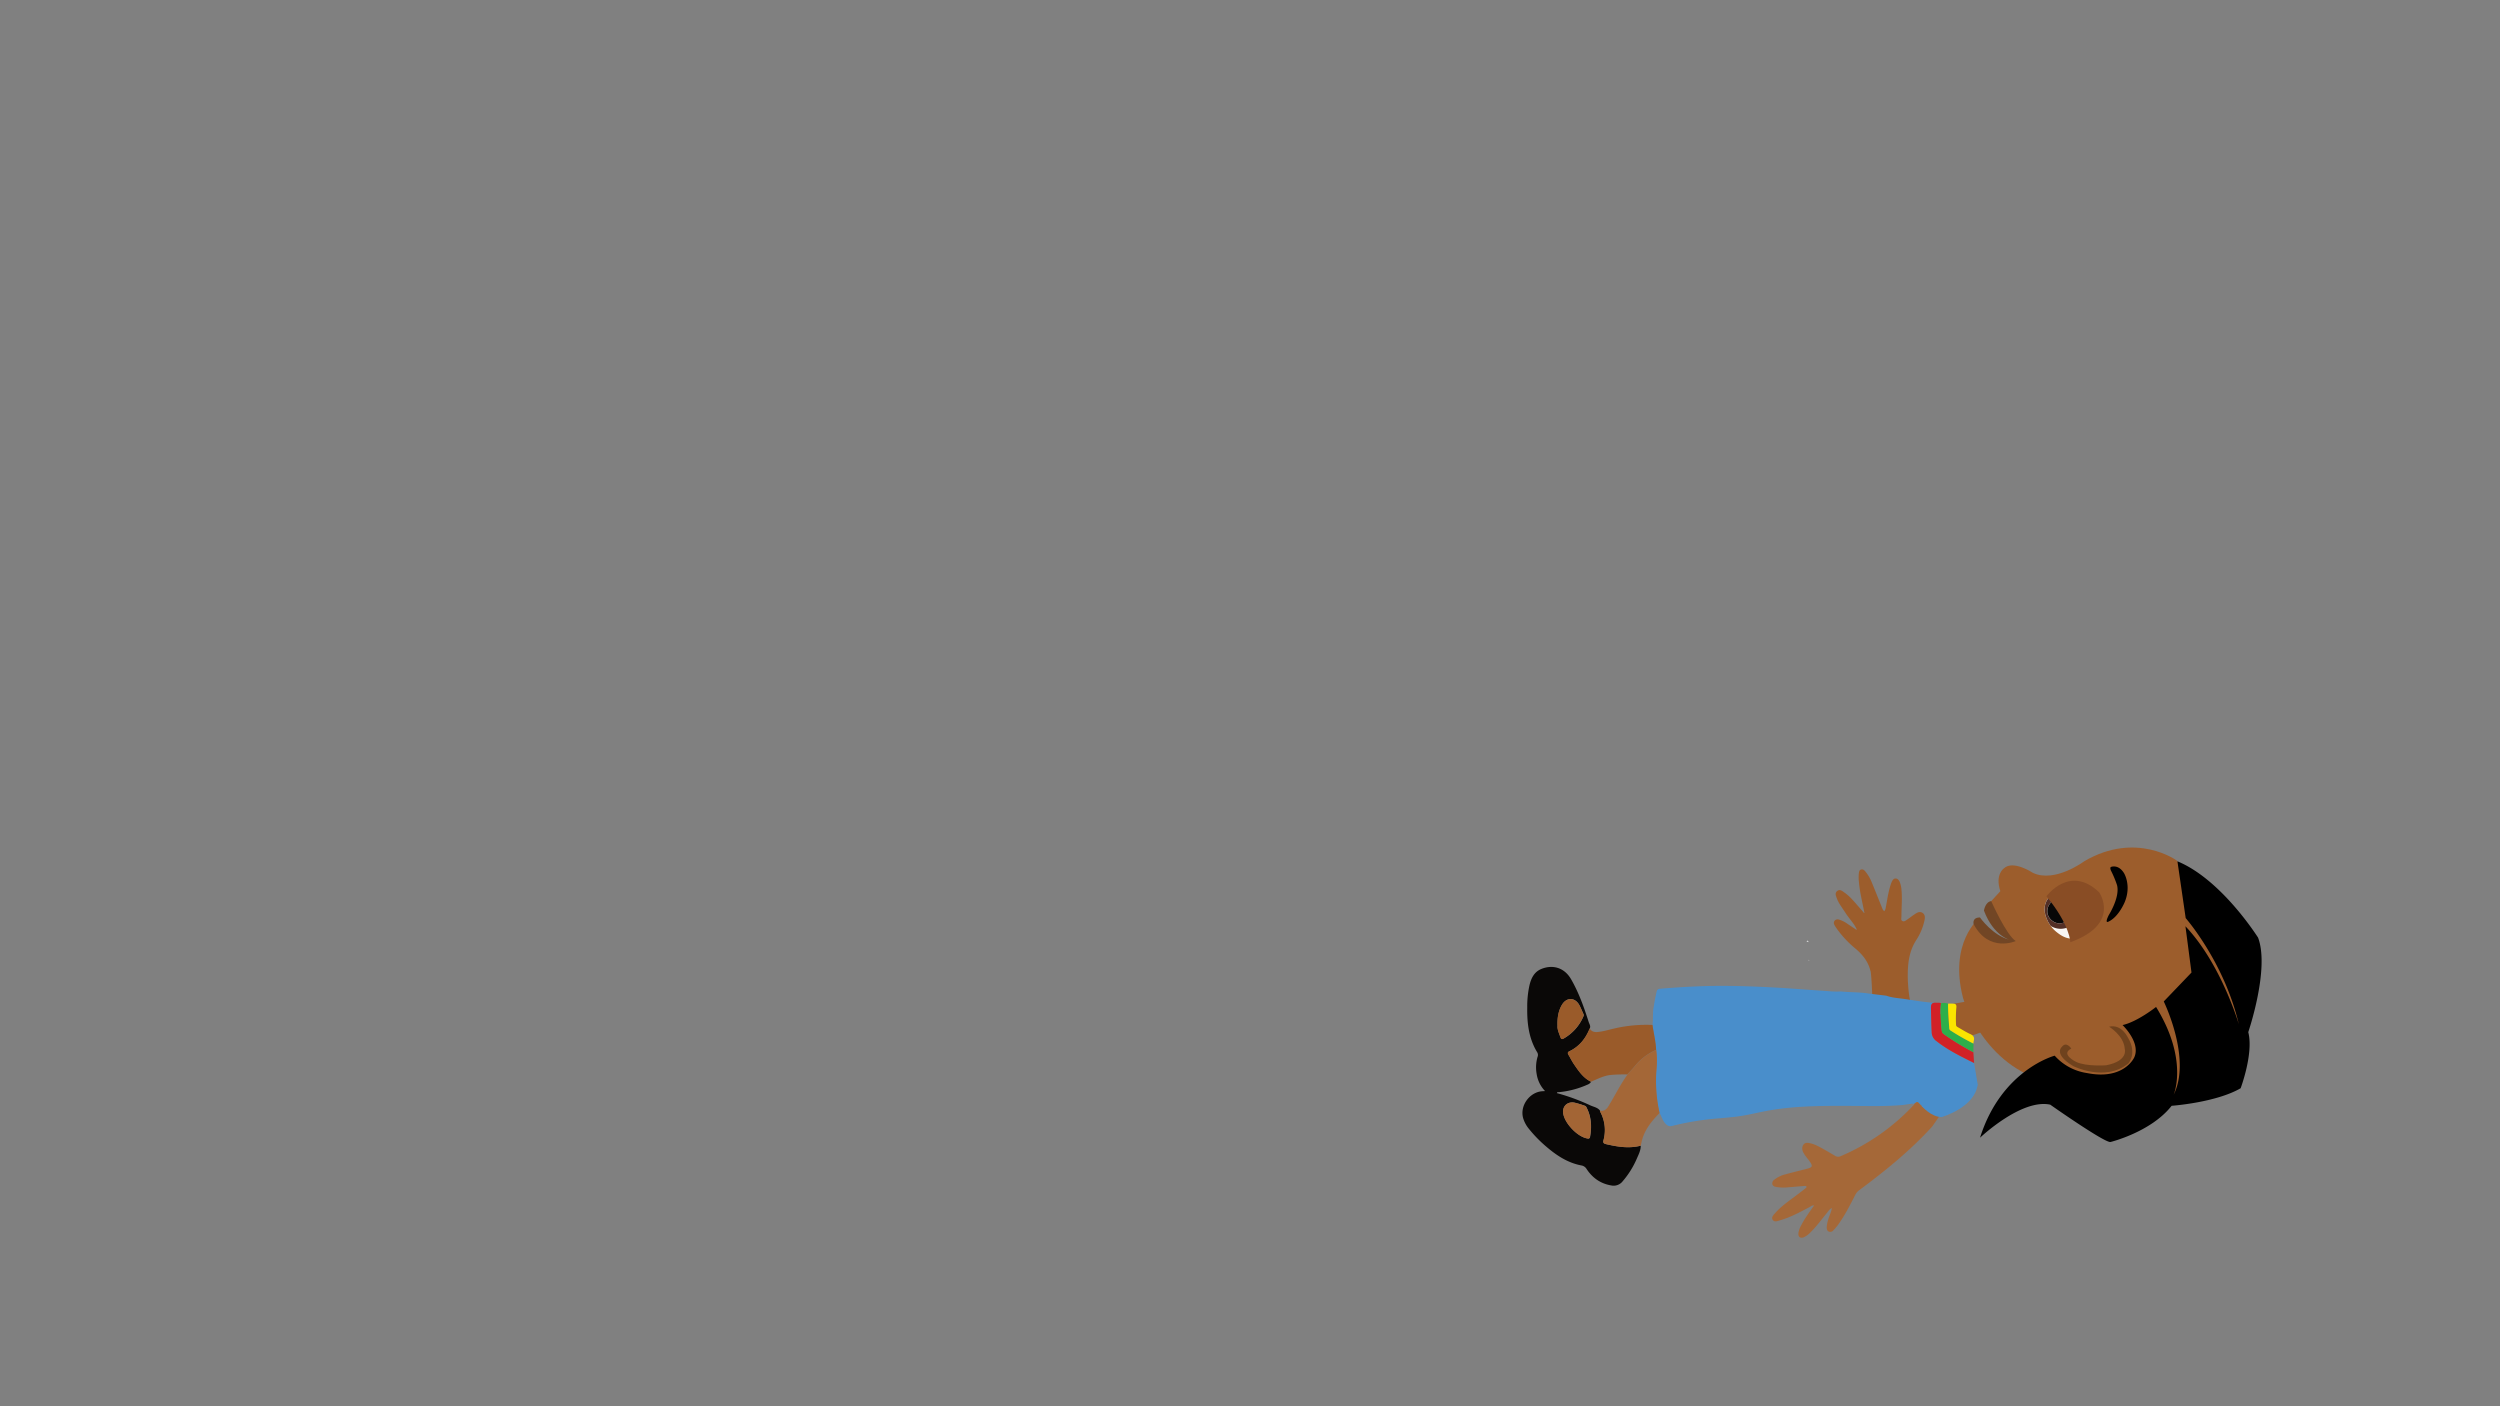 <svg id="Layer_2" data-name="Layer 2" xmlns="http://www.w3.org/2000/svg" xmlns:xlink="http://www.w3.org/1999/xlink" viewBox="0 0 1920 1080">
  <rect x="0" y="0" width="1920" height="1080" fill="#808080" stroke="none"/>
  <defs>
    <style>
      .cls-1 {
        fill: #f8f6f3;
      }

      .cls-2 {
        fill: #9c5d2c;
      }

      .cls-3 {
        fill: #fff;
      }

      .cls-4 {
        fill: #498ecb;
      }

      .cls-5 {
        fill: #0a0807;
      }

      .cls-6 {
        fill: #a56838;
      }

      .cls-7 {
        fill: #a46737;
      }

      .cls-8 {
        fill: #9a5b2a;
      }

      .cls-9 {
        fill: #d12127;
      }

      .cls-10 {
        fill: #2daf4a;
      }

      .cls-11 {
        fill: #fbe400;
      }

      .cls-12 {
        fill: #a36535;
      }

      .cls-13 {
        fill: #6f421d;
      }

      .cls-14 {
        fill: #724625;
      }

      .cls-15 {
        clip-path: url(#clip-path);
      }

      .cls-16 {
        fill: #532f26;
      }

      .cls-17 {
        fill: #080707;
      }

      .cls-18 {
        fill: #f7f6f5;
      }

      .cls-19 {
        fill: #894d25;
      }
    </style>
    <clipPath id="clip-path">
      <path id="_Clipping_Path_" data-name="&lt;Clipping Path&gt;" class="cls-1" d="M1588.66,679.72a20.79,20.79,0,0,1,11.25-.66c6.79,1.76,13,7.51,13.61,14.78a25.08,25.08,0,0,1-18.26,26.49c-6.48,1.84-11.81-1.07-16.56-5.14a25.37,25.37,0,0,1-7-10c-3-7.47-1.36-13.93,4.92-19A37.94,37.94,0,0,1,1588.66,679.72Z"/>
    </clipPath>
  </defs>
  <title>Akili-sleeping-02</title>
  <g>
    <polygon class="cls-2" points="1500.14 770.9 1520.95 767.25 1530.89 789.43 1509.48 797.08 1486.55 781.78 1500.14 770.9"/>
    <path class="cls-3" d="M1470.83,847.24l-.62.42.62-.42"/>
    <g>
      <path class="cls-2" d="M1466.3,765.07c12.24,62-19.94,46.9-24.06,44-5.47-3.82-2.83-37.37-5.51-62.77a6.75,6.75,0,0,0-.25-.76c-1.75-7.12-6-12.37-11.54-17.07a79.37,79.37,0,0,1-15-16.26,13.41,13.41,0,0,1-1.09-1.87,2.86,2.86,0,0,1,.19-3.3,3,3,0,0,1,3.23-.81,20.93,20.93,0,0,1,6.52,3.23l6.52,4.35.58.31,0-.56c-2.08-4.44-5.6-7.9-8.24-12-1.57-2.42-3.26-4.76-4.78-7.22a24.23,24.23,0,0,1-2.26-4.6c-.64-1.83-1.62-3.95.41-5.48s3.65-.07,5.19,1c4.16,2.8,7.33,6.64,10.59,10.37l3.9,4.46.5.62c.12.18.28.52.36.5.51-.1.28-.44.18-.73s-.07-.36-.1-.54c-1.46-7.54-3.38-15-4-22.68a31.38,31.38,0,0,1-.06-6.5c.17-1.29.33-2.62,1.82-3s2.38.6,3.21,1.55a30.73,30.73,0,0,1,4.92,8.4c2.55,6.09,4.94,12.25,7.44,18.36.53,1.29.84,2.75,2.13,3.71,1.07-1.16,1.1-2.55,1.36-3.84,1-5.23,1.69-10.54,3.32-15.64A19.12,19.12,0,0,1,1453,677c.59-1.1,1.26-2.33,2.76-2.31,1.69,0,2.57,1.24,3.18,2.59a18.35,18.35,0,0,1,1.36,5.78c.74,6.95,0,13.9,0,20.85,0,1.18-.61,2.76.77,3.44s2.45-.33,3.48-1c2.24-1.54,4.36-3.23,6.64-4.69,1.61-1,3.43-1.84,5.32-.58s2,3.29,1.59,5.35a45,45,0,0,1-6.52,15.71c-5.61,8.79-6.49,18.42-6.42,28.38a122.62,122.62,0,0,0,1.17,14.57"/>
      <path class="cls-4" d="M1516.09,816.38l2.79,16.48a35.23,35.23,0,0,1-13.7,14.64c-.69.43-1.41.8-1.67,1.66l-18,5.52c-4.27-1.89-8.58-3.77-11.69-7.38-1.24-1.43-2-.91-3-.07l-.62.43,0,0c-3.09-.12-6.09.68-9.14,1-13.36,1.18-26.75.73-40.12.67-20.46-.08-40.89-.09-61.14,3.31-9.08,1.52-18,4-27.16,5.05q-6.21.69-12.43,1.19a215.72,215.72,0,0,0-36.08,5.85c-2.36.61-3.75-.36-5.18-1.91-2.14-2.31-2.79-5.44-4.47-8a110.85,110.85,0,0,1-2.35-33.88,65.91,65.91,0,0,0-.24-14.59c-.3-6.46-1.88-12.74-2.78-19.11.61-4.3.07-8.65.76-12.95s1.42-8.38,2.38-12.52a2.66,2.66,0,0,1,2.72-2.42c15.8-1.3,31.61-2.23,47.48-2.2,14.31,0,28.58.59,42.85,1.39,11.47.65,22.92,1.63,34.39,2.35,4.68.3,9.37.88,14.08.54,6.61.69,13.28.49,19.89,1.4,5,.69,10,1.24,15,1.85,4.46,1.63,9.19,1.84,13.83,2.51,8,1.14,15.88,2.64,23.94,3-3.27-.12-3.54,1.9-3.46,4.5.16,6.06.24,12.12.55,18.18a8.52,8.52,0,0,0,3.66,6.8c8.84,7,18.89,11.86,28.9,16.83"/>
      <path class="cls-5" d="M1260.07,879.87c.07,3.55-1.53,6.62-2.9,9.73a67.65,67.65,0,0,1-11,17.67,8.79,8.79,0,0,1-8.68,3.16c-8.29-1.37-14.48-5.82-19-12.66a5.72,5.72,0,0,0-4-2.71c-10.86-2.06-19.64-8.07-27.77-15.14a100.4,100.4,0,0,1-12.41-12.84,23.6,23.6,0,0,1-4.52-8.3c-2.72-9.53,4.89-20.13,14.82-20.72l2-.12a24.18,24.18,0,0,1-6.44-13,28.82,28.82,0,0,1,.64-13.15,4,4,0,0,0-.21-3.6c-6.51-10.6-7.87-22.39-7.68-34.48a75.67,75.67,0,0,1,1.77-17.24c1.3-5.26,3.57-10,8.92-12.25,7.68-3.22,17.3-2.15,23.13,8.07s9.82,21.32,13.35,32.54c.5,1.58,1.68,3.09.91,4.92-3.11,7.82-8,14-15.8,17.69-1.37.65-1.14,1.62-.51,2.69,1.46,2.49,2.75,5.1,4.39,7.47,3.53,5.11,7,10.33,12.9,13.15a5.32,5.32,0,0,1-2.87,2.29,69.81,69.81,0,0,1-21.89,5.75c-.49,0-1.26-.29-1.51.72a157,157,0,0,1,25.61,9.4c2.55,1.18,5.58,1.58,7.46,4a5.58,5.58,0,0,0,.29,1,29.56,29.56,0,0,1,2.48,21.77c-.5,2,.21,2.54,1.93,3,8.84,2.06,17.69,3.53,26.71,1.18m-64-91.65c-.15,2.4,1.2,5.48,2.37,8.61.52,1.41,1.21,1.42,2.44.71a35.47,35.47,0,0,0,15.17-17.14,1.68,1.68,0,0,0,0-1.53c-1.06-2.3-2-4.68-3.17-6.89-3.38-6.16-9.86-6.26-13.42-.21-2.78,4.75-3.6,10-3.36,16.45m4.28,66.06c.55,7.87,11,19,18.84,20.1a1.42,1.42,0,0,0,1.87-1.36c1.39-7.84,1-15.45-2.81-22.67a2.13,2.13,0,0,0-1.35-1.16,74.35,74.35,0,0,0-7.76-2.35c-5.17-1-9.14,2.46-8.79,7.44"/>
      <path class="cls-6" d="M1485.48,854.68l-1.67-.74c-3.7-1.67-7.31-3.5-10-6.64-1.24-1.43-2-.91-3-.06l-.62.42,0,0c.07.64-.44,1-.79,1.34a164.59,164.59,0,0,1-55.93,39,4.4,4.4,0,0,1-4.33-.46c-3-1.75-5.92-3.5-8.94-5.15-3.56-2-7.13-4-11.23-4.61-2.44-.39-4,.56-4.71,3a6.21,6.21,0,0,0,.9,4.67c1.28,2.42,3.19,4.38,4.74,6.61,2.43,3.52,2.07,4.46-2,5.52-5.61,1.45-11.23,2.8-16.81,4.34a22.13,22.13,0,0,0-8.48,4.13,3.45,3.45,0,0,0-1.47,3.32c.27,1.47,1.55,1.9,2.81,2.18a32.34,32.34,0,0,0,9.47.29c4.06-.3,8.12-.7,12.18-1,.6,0,1.42-.26,1.73.41s-.41,1.13-.89,1.5c-1.84,1.46-3.7,2.89-5.57,4.32-6,4.6-12.43,8.79-17.51,14.53-1.28,1.44-3.18,3.18-1.93,5.2s3.63,1,5.48.45c8.15-2.31,15.53-6.38,23-10.3.94-.5,1.8-1.38,3.33-1.16-3.6,5.07-7.16,9.87-9.89,15.19a16.77,16.77,0,0,0-2.17,6.1c-.26,3,1.55,4.24,4.26,3.07a15.6,15.6,0,0,0,4.6-3.3c4.93-4.72,8.87-10.28,13.18-15.52,1-1.23,1.84-2.66,3.67-3.62-.47,3.16-1.9,5.69-2.67,8.42a25.78,25.78,0,0,0-1.3,6.36c0,1.38.17,2.81,1.69,3.4a3,3,0,0,0,3.42-1,46.06,46.06,0,0,0,3.35-3.91c5.32-7.26,9.35-15.27,13.43-23.24a10,10,0,0,1,3.08-3.68c20-14.84,39.33-30.5,56.13-49l13.42-19.39"/>
      <path class="cls-7" d="M1260.07,879.87c-9,2.35-17.87.88-26.71-1.18-1.72-.41-2.43-1-1.93-3A29.56,29.56,0,0,0,1229,854a5.58,5.58,0,0,1-.29-1c2.9.61,4.9-.78,6.33-3.06,5-8.06,9.16-16.68,14.71-24.44a1.07,1.07,0,0,0,.06-.27c1.82-2,3.72-3.92,5.45-6a43.69,43.69,0,0,1,16.73-12.91,65.91,65.91,0,0,1,.24,14.59,110.85,110.85,0,0,0,2.35,33.88c-6.31,6.36-11.83,13.2-13.85,22.23-.21,1-.41,1.93-.61,2.9"/>
      <path class="cls-8" d="M1271.94,806.27a43.69,43.69,0,0,0-16.73,12.91c-1.73,2.07-3.63,4-5.45,6a121.33,121.33,0,0,0-12.93.41c-5.43.6-10.07,3.2-15,5.18-5.89-2.82-9.37-8-12.9-13.15-1.64-2.37-2.93-5-4.39-7.47-.63-1.07-.86-2,.51-2.69,7.76-3.68,12.69-9.87,15.8-17.69,1.37,2.5,3.6,3.06,6.22,2.8,4.34-.43,8.5-1.73,12.73-2.69a108.31,108.31,0,0,1,29.33-2.71c.9,6.37,2.48,12.65,2.78,19.11"/>
      <path class="cls-9" d="M1516.09,816.38c-10-5-20.06-9.84-28.9-16.83a8.52,8.52,0,0,1-3.66-6.8c-.31-6.06-.39-12.12-.55-18.18-.08-2.6.19-4.62,3.46-4.5,1.42.19,2.89-.25,4.26.44-.89,7.07-.08,14.08.58,21.1a3.45,3.45,0,0,0,1.64,2.65,200.25,200.25,0,0,0,22.62,13.83q.29,4.14.55,8.29"/>
      <path class="cls-10" d="M1515.54,808.09a200.25,200.25,0,0,1-22.62-13.83,3.42,3.42,0,0,1-1.64-2.65c-.66-7-1.47-14-.58-21.1a8.79,8.79,0,0,1,5.41.35c-.11,6.35.46,12.66.94,19a2.07,2.07,0,0,0,1.14,1.71,184.3,184.3,0,0,0,17.44,9.94l-.09,6.61"/>
      <path class="cls-11" d="M1515.63,801.48a184.3,184.3,0,0,1-17.44-9.94,2.07,2.07,0,0,1-1.14-1.71c-.48-6.31-1-12.62-.94-19a28.5,28.5,0,0,1,4,0c1.93,0,2.49.9,2.41,2.59a97.26,97.26,0,0,0-.28,13.55c0,1.11.7,1.55,1.52,2,3.16,1.76,6.21,3.76,9.5,5.24,2.59,1.17,3.24,2.77,2.57,5.3a13.19,13.19,0,0,0-.23,1.89"/>
      <path class="cls-8" d="M1196.12,788.22c-.24-6.49.58-11.7,3.36-16.45,3.56-6,10-5.95,13.42.21,1.21,2.21,2.11,4.59,3.17,6.89a1.68,1.68,0,0,1,0,1.53,35.47,35.47,0,0,1-15.17,17.14c-1.23.71-1.92.7-2.44-.71-1.17-3.13-2.52-6.21-2.37-8.61"/>
      <path class="cls-12" d="M1200.4,854.28c-.35-5,3.62-8.45,8.79-7.44a74.35,74.35,0,0,1,7.76,2.35,2.13,2.13,0,0,1,1.35,1.16c3.78,7.22,4.2,14.83,2.81,22.67a1.42,1.42,0,0,1-1.87,1.36c-7.86-1.13-18.29-12.23-18.84-20.1"/>
      <path class="cls-3" d="M1388.52,722.81c.22.21.58.41.18.74-.07.05-.37-.19-.55-.29l.37-.45"/>
      <path class="cls-3" d="M1389.26,737.12l.27.49-.65,0c.13-.15.25-.31.38-.47"/>
      <path class="cls-3" d="M1388.18,722.37l.34.44-.37.45-.73-.33.76-.56"/>
    </g>
    <path class="cls-4" d="M1491.33,857.86s25.28-7.19,27.55-25l-40,10.47-3.06,6.12S1483.49,858.24,1491.33,857.86Z"/>
    <line class="cls-6" x1="1484.25" y1="854.04" x2="1489.99" y2="856.24"/>
    <g>
      <g>
        <path class="cls-2" d="M1671.89,661s-31.14-23-71.19.44c0,0-22.47,16.85-39.38,8.93,0,0-15.26-10.17-22.33-3.46,0,0-7,4.61-2.73,17.53l-11.44,12.44s7,18.15,18.9,25c0,0-10.22.2-23.6-16.8,0,0-23.6,18.65-12.51,61.36,0,0,15.47,52.7,65.94,64.55l62,30L1680,838.61l43.15-46.3-5.71-76Z"/>
        <path d="M1672.27,661.48l6.34,43.61s29.69,33.88,40.81,81.54c0,0-13.54-46.36-41-75.26l4.65,35.54-21.3,22.21s21.55,43.87,7.57,71.71c0,0,11.72-26.6-13.48-67.49,0,0-14.43,11.45-25.75,13.91,0,0,14.2,13.45,9,24.84,0,0-7.83,17.74-36.39,12A41.21,41.21,0,0,1,1578,810.76s-40.86,10.71-57.33,63c0,0,31.69-30.13,53.91-25.38,0,0,41.45,29.19,46.23,28.69,0,0,31.16-7.6,47-27.82,0,0,33.88-2.39,53-13.48,0,0,10.1-26.84,5.85-43.08,0,0,16.65-48.65,7.52-72.63C1734.11,720.08,1706.35,675.57,1672.27,661.48Z"/>
        <path class="cls-13" d="M1619.8,788.51s11.37,6.83,12,17c0,0,3.14,9.2-14.23,12.62,0,0-15.1,1.14-23.07-2.58,0,0-12.52-6-3.72-10.23,0,0-3.85-6-7.29-1.28,0,0-6.74,5.35,8.64,14.65,0,0,24.55,12.58,42.46-2,0,0,7-7.7-.31-19.74C1634.23,796.92,1629.51,786.22,1619.8,788.51Z"/>
        <path d="M1621.5,665.74s5.43-2.13,9.74,4.84c0,0,5.83,9.28.58,22.15,0,0-4.61,11.5-12.59,15.12,0,0-3.15,1.87.32-5.08,0,0,8.76-13.73,6.33-23a79.43,79.43,0,0,0-4.66-11.13S1620,666,1621.5,665.74Z"/>
        <path class="cls-14" d="M1529.25,692.06s11.67,26.26,18.86,30.68c0,0-20.61,9.18-32.36-13,0,0-1.45-5.14,4.87-5.13,0,0,9.88,14.13,23.1,17.24,0,0-12.54-2.69-20.06-22.55C1523.66,699.31,1524.73,692.56,1529.25,692.06Z"/>
        <g>
          <path id="_Clipping_Path_2" data-name="&lt;Clipping Path&gt;" class="cls-1" d="M1588.66,679.72a20.79,20.79,0,0,1,11.25-.66c6.79,1.76,13,7.51,13.61,14.78a25.08,25.08,0,0,1-18.26,26.49c-6.48,1.84-11.81-1.07-16.56-5.14a25.37,25.37,0,0,1-7-10c-3-7.47-1.36-13.93,4.92-19A37.94,37.94,0,0,1,1588.66,679.72Z"/>
          <g class="cls-15">
            <g>
              <path class="cls-16" d="M1574.82,687a14.3,14.3,0,1,1-4.33,19.66A14.32,14.32,0,0,1,1574.82,687Zm20,13.22c0-2.44-1.47-3.88-4.63-4.52-.59-2.65-4.41-5.5-7.5-5.59a10,10,0,0,0-10,7.1c-1.23,4.38.62,8.56,4.84,10.91,3.68,2,8.62,1,11.75-2.4l.89-.94C1593.43,704,1594.87,702.61,1594.87,700.19Z"/>
              <path class="cls-17" d="M1590.24,695.67c-.59-2.65-4.41-5.5-7.5-5.59a10,10,0,0,0-10,7.1c-1.23,4.38.62,8.56,4.84,10.91,3.68,2,8.62,1,11.75-2.4l.89-.94c-2.29-.7-4.17-1.82-4.12-4.55S1587.79,696.2,1590.24,695.67Z"/>
              <path class="cls-18" d="M1590.24,695.67c-2.45.53-4.06,1.91-4.12,4.53s1.83,3.85,4.12,4.55c3.19-.72,4.63-2.14,4.63-4.56S1593.4,696.31,1590.24,695.67Z"/>
            </g>
          </g>
        </g>
      </g>
      <path class="cls-19" d="M1571.67,688.33s18-24.72,40.51-3c0,0,17,24.22-22.18,38.31C1590,723.6,1590,710.67,1571.67,688.33Z"/>
    </g>
  </g>
</svg>

